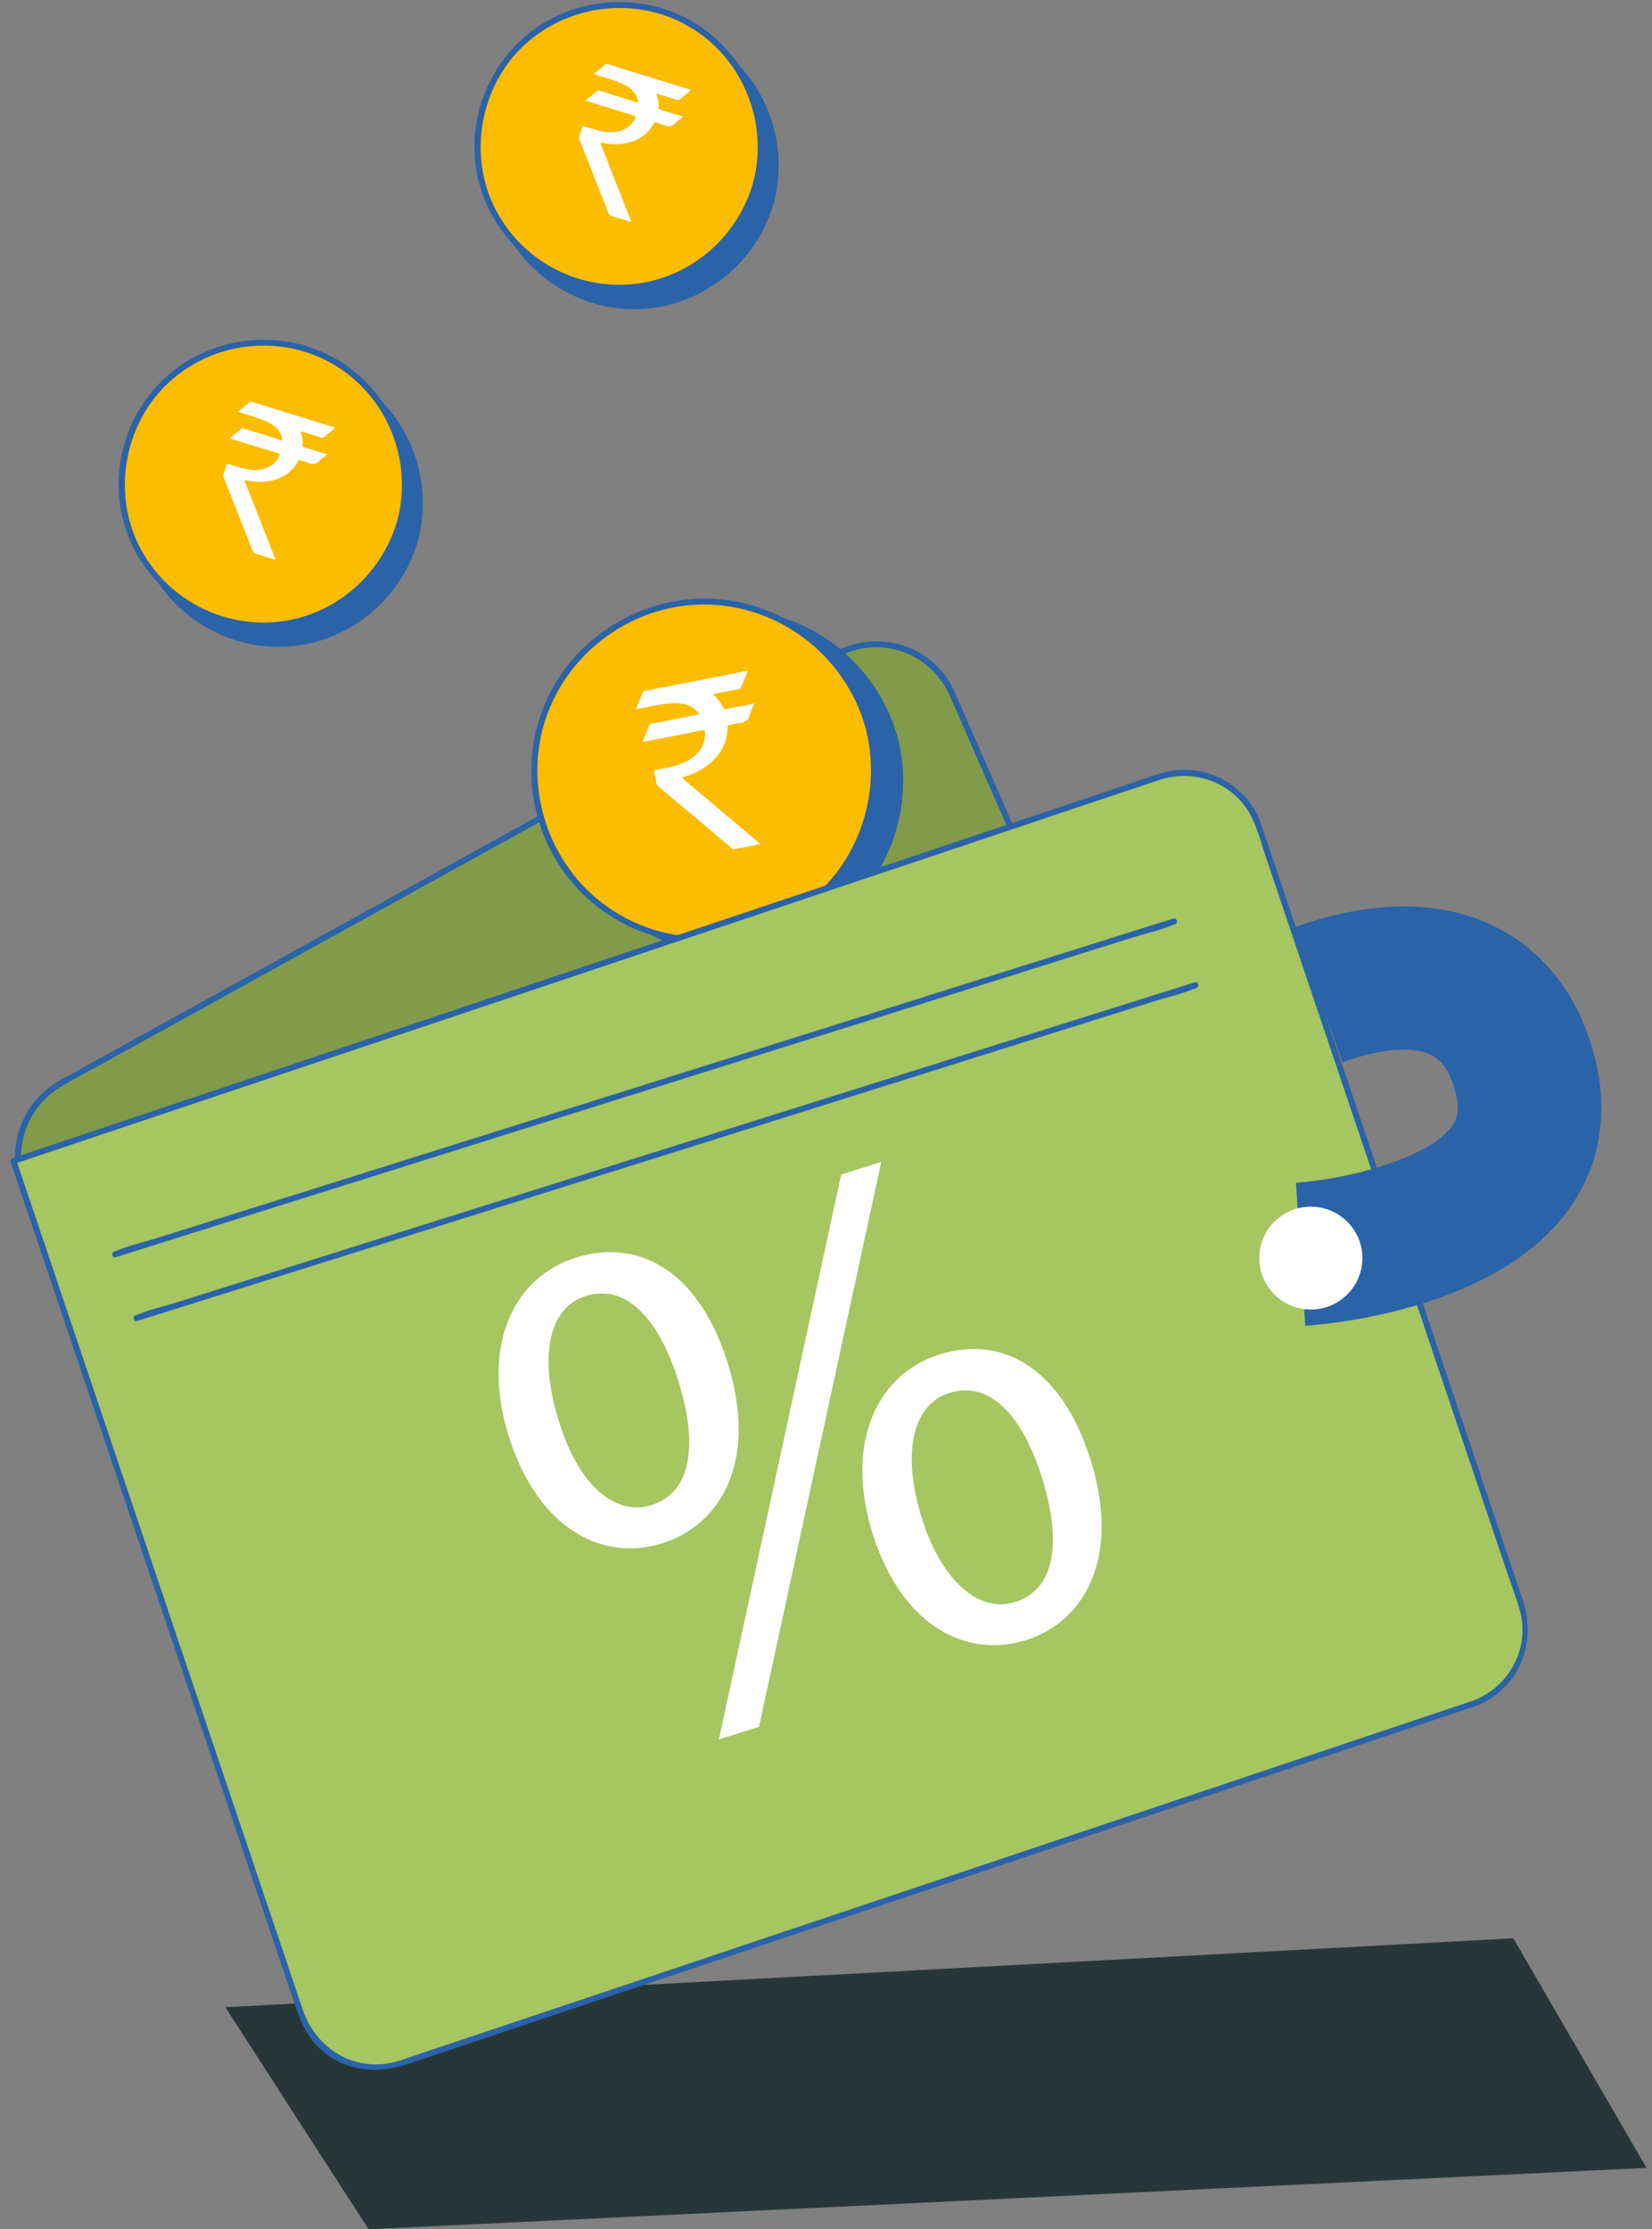 <svg width="149" height="201" viewBox="0 0 149 201" fill="none" xmlns="http://www.w3.org/2000/svg">
<rect x="0" y="0" width="149" height="201" fill="#808080" stroke="none"/>
<path d="M136.494 174.763L20.322 180.978L33.246 201L148.504 195.46L136.494 174.763Z" fill="#273738"/>
<path d="M118.055 135.888L34.88 181.839L2.228 107.434C0.637 103.802 2.077 99.554 5.555 97.631L75.503 58.978C79.297 56.883 84.085 58.49 85.828 62.459L118.055 135.881V135.888Z" fill="#819B4B"/>
<path d="M117.918 135.658L109.631 140.237L89.73 151.231L65.747 164.486L45.011 175.94L38.15 179.729L36.026 180.906C35.709 181.078 35.147 181.265 34.895 181.53C34.866 181.566 34.794 181.588 34.751 181.609L35.118 181.702L33.117 177.138L27.976 165.419L21.093 149.731L13.756 133.01L7.384 118.492L3.273 109.12C3.013 108.538 2.754 107.957 2.502 107.369C1.048 103.953 2.25 99.927 5.476 97.989C6.973 97.092 8.536 96.295 10.069 95.448L21.395 89.191L36.515 80.837L52.499 72.003L66.129 64.475L74.438 59.882C74.841 59.659 75.244 59.43 75.647 59.214C79.341 57.241 83.884 58.82 85.605 62.609C86.361 64.281 87.081 65.968 87.815 67.647L93.121 79.739L100.091 95.621L107.399 112.27L113.584 126.372L117.314 134.862L117.825 136.024C117.962 136.34 118.43 136.067 118.293 135.751L116.212 131.008L110.927 118.959L103.907 102.969L96.527 86.155L90.256 71.867L86.534 63.377C86.253 62.731 85.986 62.056 85.619 61.453C83.618 58.16 79.312 56.889 75.82 58.526C74.157 59.308 72.573 60.298 70.967 61.188L59.476 67.532L44.09 76.036L28.055 84.892L14.389 92.442L6.354 96.884C5.613 97.293 4.871 97.68 4.209 98.226C1.444 100.493 0.623 104.34 2.005 107.591C2.747 109.328 3.525 111.05 4.281 112.78L9.659 125.037L16.737 141.163L24.11 157.963L30.381 172.251L34.132 180.798L34.643 181.968C34.701 182.104 34.895 182.126 35.01 182.061L43.297 177.483L63.198 166.488L87.181 153.233L107.918 141.78L114.779 137.991C115.838 137.402 117.04 136.893 118.034 136.189C118.077 136.161 118.127 136.139 118.178 136.11C118.48 135.945 118.206 135.479 117.904 135.644L117.918 135.658Z" fill="#2B63A8"/>
<path d="M65.891 85.811C74.361 85.811 81.227 78.967 81.227 70.525C81.227 62.083 74.361 55.239 65.891 55.239C57.421 55.239 50.555 62.083 50.555 70.525C50.555 78.967 57.421 85.811 65.891 85.811Z" fill="#2B63A8"/>
<path d="M80.478 66.757C82.005 72.836 79.614 79.381 74.387 82.926C69.16 86.471 62.147 86.349 57.05 82.675C51.93 78.986 49.655 72.276 51.455 66.24C53.255 60.205 58.77 55.87 65.056 55.519C72.184 55.124 78.642 59.911 80.478 66.75C80.565 67.087 81.09 66.944 80.997 66.606C79.326 60.392 73.962 55.727 67.518 55.045C60.952 54.349 54.472 58.031 51.721 64.009C49 69.908 50.303 77.077 54.969 81.627C59.634 86.177 66.849 87.339 72.731 84.498C79.37 81.29 82.775 73.697 80.997 66.606C80.91 66.269 80.392 66.413 80.478 66.75V66.757Z" fill="#2B63A8"/>
<path d="M63.523 84.82C71.992 84.82 78.859 77.976 78.859 69.534C78.859 61.092 71.992 54.248 63.523 54.248C55.053 54.248 48.187 61.092 48.187 69.534C48.187 77.976 55.053 84.82 63.523 84.82Z" fill="#FCBC00"/>
<path d="M78.102 65.766C79.629 71.845 77.238 78.39 72.011 81.935C66.806 85.466 59.771 85.358 54.674 81.684C49.554 77.995 47.279 71.285 49.079 65.25C50.872 59.243 56.394 54.88 62.68 54.528C69.808 54.133 76.266 58.92 78.102 65.759C78.189 66.097 78.714 65.953 78.621 65.616C76.95 59.401 71.586 54.736 65.142 54.054C58.576 53.358 52.096 57.04 49.346 63.018C46.595 68.996 47.927 76.086 52.593 80.636C57.258 85.186 64.473 86.349 70.355 83.507C76.994 80.299 80.399 72.706 78.621 65.616C78.534 65.278 78.016 65.422 78.102 65.759V65.766Z" fill="#2B63A8"/>
<path d="M61.527 70.152L68.54 76.058C68.511 76.151 68.439 76.137 68.382 76.144C67.698 76.28 67.021 76.41 66.337 76.546C66.193 76.575 66.085 76.546 65.97 76.453C63.781 74.601 61.592 72.757 59.396 70.92C59.288 70.826 59.223 70.726 59.202 70.582C59.159 70.31 59.115 70.03 59.036 69.764C58.964 69.52 59.022 69.42 59.288 69.377C59.857 69.283 60.426 69.183 60.98 69.018C61.671 68.817 62.312 68.516 62.823 67.992C63.342 67.468 63.608 66.843 63.594 66.097C63.594 65.874 63.529 65.81 63.291 65.853C61.664 66.183 60.037 66.499 58.41 66.815C58.273 66.843 58.136 66.872 57.935 66.908C58.165 66.355 58.374 65.853 58.583 65.351C58.633 65.236 58.748 65.257 58.842 65.236C60.159 64.978 61.477 64.719 62.795 64.454C62.874 64.439 63.003 64.461 63.025 64.368C63.047 64.281 62.946 64.217 62.881 64.152C62.276 63.499 61.491 63.37 60.656 63.406C59.663 63.449 58.698 63.7 57.719 63.88C57.618 63.901 57.51 63.922 57.344 63.951C57.575 63.399 57.783 62.896 57.992 62.394C58.028 62.315 58.1 62.308 58.172 62.294C61.239 61.691 64.314 61.088 67.381 60.485C67.453 60.564 67.381 60.629 67.367 60.686C67.208 61.081 67.035 61.461 66.884 61.863C66.812 62.05 66.711 62.121 66.517 62.157C65.79 62.286 65.063 62.437 64.299 62.588C64.465 62.76 64.616 62.904 64.753 63.061C64.94 63.27 65.091 63.506 65.199 63.765C65.264 63.93 65.358 63.958 65.531 63.922C66.344 63.75 67.158 63.6 68.036 63.427C67.892 63.772 67.734 64.066 67.655 64.382C67.518 64.92 67.201 65.186 66.639 65.207C66.352 65.222 66.071 65.315 65.79 65.365C65.667 65.386 65.61 65.43 65.61 65.573C65.61 67.152 64.825 68.293 63.572 69.168C63.011 69.556 62.399 69.836 61.743 70.022C61.686 70.037 61.621 70.058 61.563 70.087C61.549 70.087 61.542 70.116 61.513 70.144L61.527 70.152Z" fill="white"/>
<path d="M25.103 58.059C32.169 58.059 37.897 52.349 37.897 45.306C37.897 38.263 32.169 32.554 25.103 32.554C18.037 32.554 12.309 38.263 12.309 45.306C12.309 52.349 18.037 58.059 25.103 58.059Z" fill="#2B63A8"/>
<path d="M37.264 48.285C35.96 53.337 31.633 57.191 26.392 57.729C21.229 58.253 16.168 55.461 13.864 50.825C11.56 46.189 12.481 40.233 16.218 36.494C19.912 32.805 25.672 31.786 30.409 33.989C35.795 36.501 38.617 42.551 37.264 48.278C37.184 48.615 37.703 48.759 37.782 48.421C39.035 43.139 36.925 37.549 32.396 34.492C27.839 31.42 21.647 31.6 17.255 34.886C12.863 38.173 10.998 43.95 12.618 49.139C14.231 54.306 18.997 58.009 24.426 58.303C30.647 58.641 36.256 54.392 37.789 48.421C37.876 48.084 37.357 47.941 37.271 48.278L37.264 48.285Z" fill="#2B63A8"/>
<path d="M23.75 56.395C30.816 56.395 36.544 50.685 36.544 43.642C36.544 36.599 30.816 30.889 23.75 30.889C16.683 30.889 10.955 36.599 10.955 43.642C10.955 50.685 16.683 56.395 23.75 56.395Z" fill="#FCBC00"/>
<path d="M35.917 46.62C34.614 51.672 30.287 55.526 25.045 56.064C19.804 56.602 14.821 53.797 12.517 49.16C10.213 44.525 11.135 38.568 14.872 34.829C18.609 31.09 24.325 30.121 29.063 32.325C34.449 34.836 37.271 40.886 35.917 46.613C35.838 46.95 36.357 47.094 36.436 46.756C37.689 41.474 35.579 35.884 31.05 32.827C26.493 29.755 20.301 29.935 15.909 33.221C11.517 36.508 9.652 42.285 11.272 47.474C12.892 52.663 17.651 56.344 23.08 56.638C29.301 56.976 34.909 52.727 36.443 46.756C36.529 46.419 36.011 46.276 35.925 46.613L35.917 46.62Z" fill="#2B63A8"/>
<path d="M22.043 43.311L24.844 50.423C24.786 50.481 24.736 50.438 24.693 50.423C24.138 50.251 23.584 50.079 23.029 49.914C22.907 49.878 22.842 49.821 22.799 49.699C21.928 47.474 21.057 45.256 20.178 43.039C20.135 42.924 20.128 42.831 20.171 42.716C20.25 42.493 20.322 42.278 20.38 42.048C20.423 41.84 20.502 41.79 20.718 41.862C21.172 42.02 21.633 42.17 22.101 42.271C22.691 42.393 23.282 42.429 23.865 42.249C24.455 42.07 24.894 41.711 25.182 41.158C25.269 40.993 25.254 40.922 25.06 40.864C23.735 40.462 22.41 40.053 21.093 39.644C20.977 39.608 20.869 39.572 20.711 39.522C21.1 39.206 21.453 38.919 21.805 38.632C21.885 38.568 21.964 38.632 22.043 38.654C23.116 38.984 24.189 39.314 25.254 39.644C25.319 39.666 25.405 39.73 25.456 39.673C25.506 39.615 25.456 39.529 25.434 39.458C25.254 38.74 24.729 38.331 24.095 38.029C23.346 37.671 22.54 37.47 21.755 37.219C21.669 37.19 21.59 37.168 21.453 37.125C21.841 36.809 22.194 36.523 22.547 36.235C22.605 36.192 22.662 36.214 22.72 36.235C25.211 37.011 27.709 37.778 30.201 38.546C30.222 38.632 30.15 38.654 30.107 38.69C29.834 38.912 29.553 39.127 29.286 39.364C29.164 39.472 29.056 39.486 28.905 39.436C28.322 39.242 27.731 39.07 27.105 38.876C27.155 39.07 27.206 39.235 27.249 39.407C27.299 39.637 27.321 39.867 27.299 40.103C27.285 40.254 27.342 40.312 27.479 40.347C28.142 40.541 28.804 40.749 29.517 40.972C29.272 41.166 29.041 41.324 28.854 41.517C28.538 41.855 28.206 41.926 27.782 41.725C27.566 41.625 27.321 41.582 27.098 41.503C26.997 41.467 26.939 41.474 26.881 41.582C26.255 42.745 25.226 43.276 23.958 43.419C23.397 43.484 22.835 43.448 22.273 43.326C22.223 43.311 22.173 43.304 22.115 43.304C22.101 43.304 22.086 43.311 22.058 43.326L22.043 43.311Z" fill="white"/>
<path d="M57.193 27.609C64.26 27.609 69.988 21.9 69.988 14.857C69.988 7.813 64.26 2.104 57.193 2.104C50.127 2.104 44.399 7.813 44.399 14.857C44.399 21.9 50.127 27.609 57.193 27.609Z" fill="#2B63A8"/>
<path d="M69.354 17.842C68.051 22.895 63.724 26.748 58.482 27.287C53.32 27.81 48.258 25.019 45.954 20.383C43.65 15.747 44.572 9.79 48.309 6.051C52.002 2.363 57.762 1.344 62.5 3.547C67.885 6.059 70.708 12.108 69.354 17.835C69.275 18.172 69.793 18.316 69.873 17.979C71.125 12.697 69.016 7.106 64.487 4.049C59.958 0.992 53.737 1.157 49.345 4.444C44.996 7.702 43.089 13.508 44.709 18.696C46.321 23.863 51.088 27.566 56.517 27.861C62.737 28.198 68.346 23.95 69.88 17.979C69.966 17.641 69.448 17.498 69.361 17.835L69.354 17.842Z" fill="#2B63A8"/>
<path d="M55.839 25.945C62.906 25.945 68.634 20.235 68.634 13.192C68.634 6.149 62.906 0.439 55.839 0.439C48.773 0.439 43.045 6.149 43.045 13.192C43.045 20.235 48.773 25.945 55.839 25.945Z" fill="#FCBC00"/>
<path d="M68.007 16.17C66.704 21.222 62.377 25.076 57.136 25.614C51.894 26.153 46.911 23.347 44.608 18.711C42.303 14.075 43.225 8.118 46.962 4.379C50.656 0.691 56.416 -0.329 61.153 1.875C66.539 4.386 69.361 10.436 68.007 16.163C67.928 16.5 68.447 16.644 68.526 16.306C69.779 11.025 67.669 5.434 63.14 2.377C58.583 -0.695 52.391 -0.515 47.999 2.772C43.65 6.03 41.742 11.836 43.362 17.024C44.975 22.191 49.741 25.894 55.17 26.189C61.391 26.526 66.999 22.277 68.533 16.306C68.62 15.969 68.101 15.826 68.015 16.163L68.007 16.17Z" fill="#2B63A8"/>
<path d="M54.133 12.862L56.934 19.974C56.877 20.031 56.826 19.988 56.783 19.974C56.229 19.801 55.674 19.629 55.12 19.464C54.997 19.428 54.933 19.371 54.889 19.249C54.018 17.024 53.147 14.806 52.269 12.589C52.225 12.474 52.218 12.381 52.261 12.266C52.341 12.043 52.413 11.828 52.47 11.598C52.513 11.39 52.593 11.34 52.809 11.412C53.262 11.57 53.723 11.72 54.191 11.821C54.781 11.943 55.372 11.979 55.955 11.8C56.545 11.62 56.985 11.261 57.273 10.709C57.359 10.544 57.345 10.472 57.15 10.414C55.825 10.012 54.501 9.603 53.183 9.194C53.068 9.159 52.96 9.123 52.801 9.072C53.19 8.757 53.543 8.47 53.896 8.183C53.975 8.118 54.054 8.183 54.133 8.204C55.206 8.534 56.279 8.864 57.345 9.194C57.409 9.216 57.496 9.281 57.546 9.223C57.597 9.166 57.546 9.08 57.525 9.008C57.345 8.29 56.819 7.881 56.185 7.58C55.437 7.221 54.63 7.02 53.845 6.769C53.759 6.74 53.68 6.719 53.543 6.675C53.932 6.36 54.285 6.073 54.637 5.786C54.695 5.743 54.753 5.764 54.81 5.786C57.301 6.561 59.8 7.329 62.291 8.096C62.313 8.183 62.241 8.204 62.197 8.24C61.924 8.462 61.643 8.678 61.377 8.915C61.254 9.022 61.146 9.037 60.995 8.986C60.412 8.793 59.822 8.62 59.195 8.427C59.245 8.62 59.296 8.785 59.339 8.958C59.389 9.187 59.411 9.417 59.389 9.654C59.375 9.804 59.433 9.862 59.569 9.898C60.232 10.091 60.894 10.3 61.607 10.522C61.362 10.716 61.132 10.874 60.945 11.068C60.628 11.405 60.297 11.476 59.872 11.276C59.656 11.175 59.411 11.132 59.188 11.053C59.087 11.017 59.029 11.024 58.972 11.132C58.346 12.295 57.316 12.826 56.049 12.969C55.487 13.034 54.925 12.998 54.364 12.876C54.313 12.862 54.263 12.854 54.205 12.854C54.191 12.854 54.177 12.862 54.148 12.876L54.133 12.862Z" fill="white"/>
<path d="M132.772 153.642L36.083 186.044C32.397 187.278 28.401 185.305 27.162 181.623L1.206 104.677L104.569 70.036C108.256 68.802 112.252 70.776 113.49 74.457L137.207 144.758C138.445 148.432 136.465 152.415 132.772 153.649V153.642Z" fill="#A5C661"/>
<path d="M132.707 153.384L124.405 156.168L104.037 162.993L78.498 171.555L54.479 179.607L38.689 184.896C37.811 185.19 36.932 185.499 36.047 185.786C32.209 187.013 28.537 184.853 27.292 181.157L22.835 167.945L14.706 143.854L6.455 119.382L1.696 105.266L1.472 104.606L1.285 104.936L9.522 102.173L29.848 95.362L55.955 86.614L81.27 78.132L99.486 72.024L103.95 70.532C104.181 70.453 104.411 70.374 104.641 70.302C107.572 69.369 110.841 70.424 112.525 73.036C113.317 74.263 113.685 75.842 114.153 77.213L116.773 84.978L124.989 109.342L133.269 133.878L135.961 141.859C136.35 143 136.804 144.148 137.106 145.31C137.999 148.726 136.019 152.221 132.721 153.391C132.397 153.506 132.534 154.03 132.865 153.908C136.941 152.465 138.683 148.238 137.344 144.27L135.58 139.045L128.099 116.87L119.265 90.676L113.987 75.024C113.8 74.472 113.62 73.919 113.361 73.395C112.014 70.718 109.019 69.111 106.038 69.441C104.872 69.57 103.734 70.037 102.618 70.41L87.75 75.39L63.421 83.543L36.616 92.528L13.72 100.199L1.696 104.225L1.141 104.412C1.012 104.455 0.904 104.598 0.954 104.742L4.396 114.94L12.193 138.048L20.733 163.359L26.327 179.944C26.91 181.666 27.414 183.346 28.797 184.659C31.036 186.79 34.017 187.027 36.825 186.087L49.194 181.939L71.781 174.368L97.823 165.641L120.316 158.106L132.311 154.087L132.858 153.901C133.189 153.793 133.045 153.269 132.714 153.384H132.707Z" fill="#2B63A8"/>
<path d="M10.458 113.346L19.955 110.361L42.764 103.192L70.362 94.522L94.216 87.023L102.078 84.554C103.302 84.167 104.627 83.88 105.807 83.385C105.858 83.363 105.915 83.349 105.966 83.334C106.297 83.234 106.153 82.71 105.822 82.818L96.325 85.803L73.515 92.972L45.918 101.642L22.064 109.141L14.202 111.61C12.978 111.997 11.653 112.284 10.472 112.779C10.422 112.801 10.364 112.815 10.314 112.83C9.983 112.93 10.127 113.454 10.458 113.346Z" fill="#2B63A8"/>
<path d="M12.381 119.102L21.877 116.117L44.687 108.947L72.285 100.278L96.138 92.779L104.001 90.31C105.225 89.922 106.55 89.635 107.73 89.14C107.781 89.119 107.838 89.104 107.889 89.09C108.22 88.989 108.076 88.466 107.745 88.573L98.248 91.559L75.438 98.728L47.841 107.397L23.987 114.897L16.125 117.365C14.901 117.753 13.576 118.04 12.395 118.535C12.345 118.557 12.287 118.571 12.237 118.585C11.905 118.686 12.049 119.21 12.381 119.102Z" fill="#2B63A8"/>
<path d="M117.724 119.532L116.903 106.644L117.313 113.088L116.888 106.644C121.309 106.342 128.848 104.505 130.972 101.505C131.245 101.125 131.807 100.328 131.231 98.283C130.554 95.865 129.46 95.312 129.1 95.125C127.465 94.286 124.549 94.522 121.093 95.771L116.68 83.629C125.564 80.421 131.562 81.863 135.025 83.643C139.259 85.817 142.261 89.671 143.701 94.802C145.552 101.398 143.543 106.163 141.527 108.99C134.975 118.19 119.466 119.425 117.716 119.532H117.724Z" fill="#2B63A8"/>
<path d="M118.228 118.069C120.797 118.069 122.879 115.993 122.879 113.433C122.879 110.872 120.797 108.797 118.228 108.797C115.659 108.797 113.577 110.872 113.577 113.433C113.577 115.993 115.659 118.069 118.228 118.069Z" fill="white"/>
<path d="M65.61 122.819C68.389 131.632 65.12 137.459 59.699 139.153C54.471 140.789 48.639 138.026 45.918 129.615C43.283 121.255 46.386 115.126 51.937 113.389C57.805 111.552 63.097 114.839 65.61 122.819ZM50.375 128.008C51.93 133.383 55.206 136.813 58.755 135.701C62.499 134.531 62.917 130.017 61.175 124.484C59.576 119.403 56.754 115.621 52.815 116.856C49.266 117.968 48.711 122.733 50.375 128.008ZM64.839 156.829L75.87 105.897L79.484 104.763L68.454 155.695L64.839 156.829ZM98.348 131.575C101.127 140.387 97.859 146.215 92.502 147.887C87.275 149.523 81.443 146.753 78.743 138.414C76.086 129.989 79.189 123.86 84.74 122.123C90.608 120.286 95.835 123.594 98.348 131.567V131.575ZM83.113 136.77C84.733 142.131 88.074 145.533 91.559 144.442C95.303 143.272 95.72 138.758 93.978 133.225C92.379 128.144 89.557 124.362 85.619 125.597C82.069 126.709 81.45 131.496 83.113 136.77Z" fill="white"/>
</svg>
